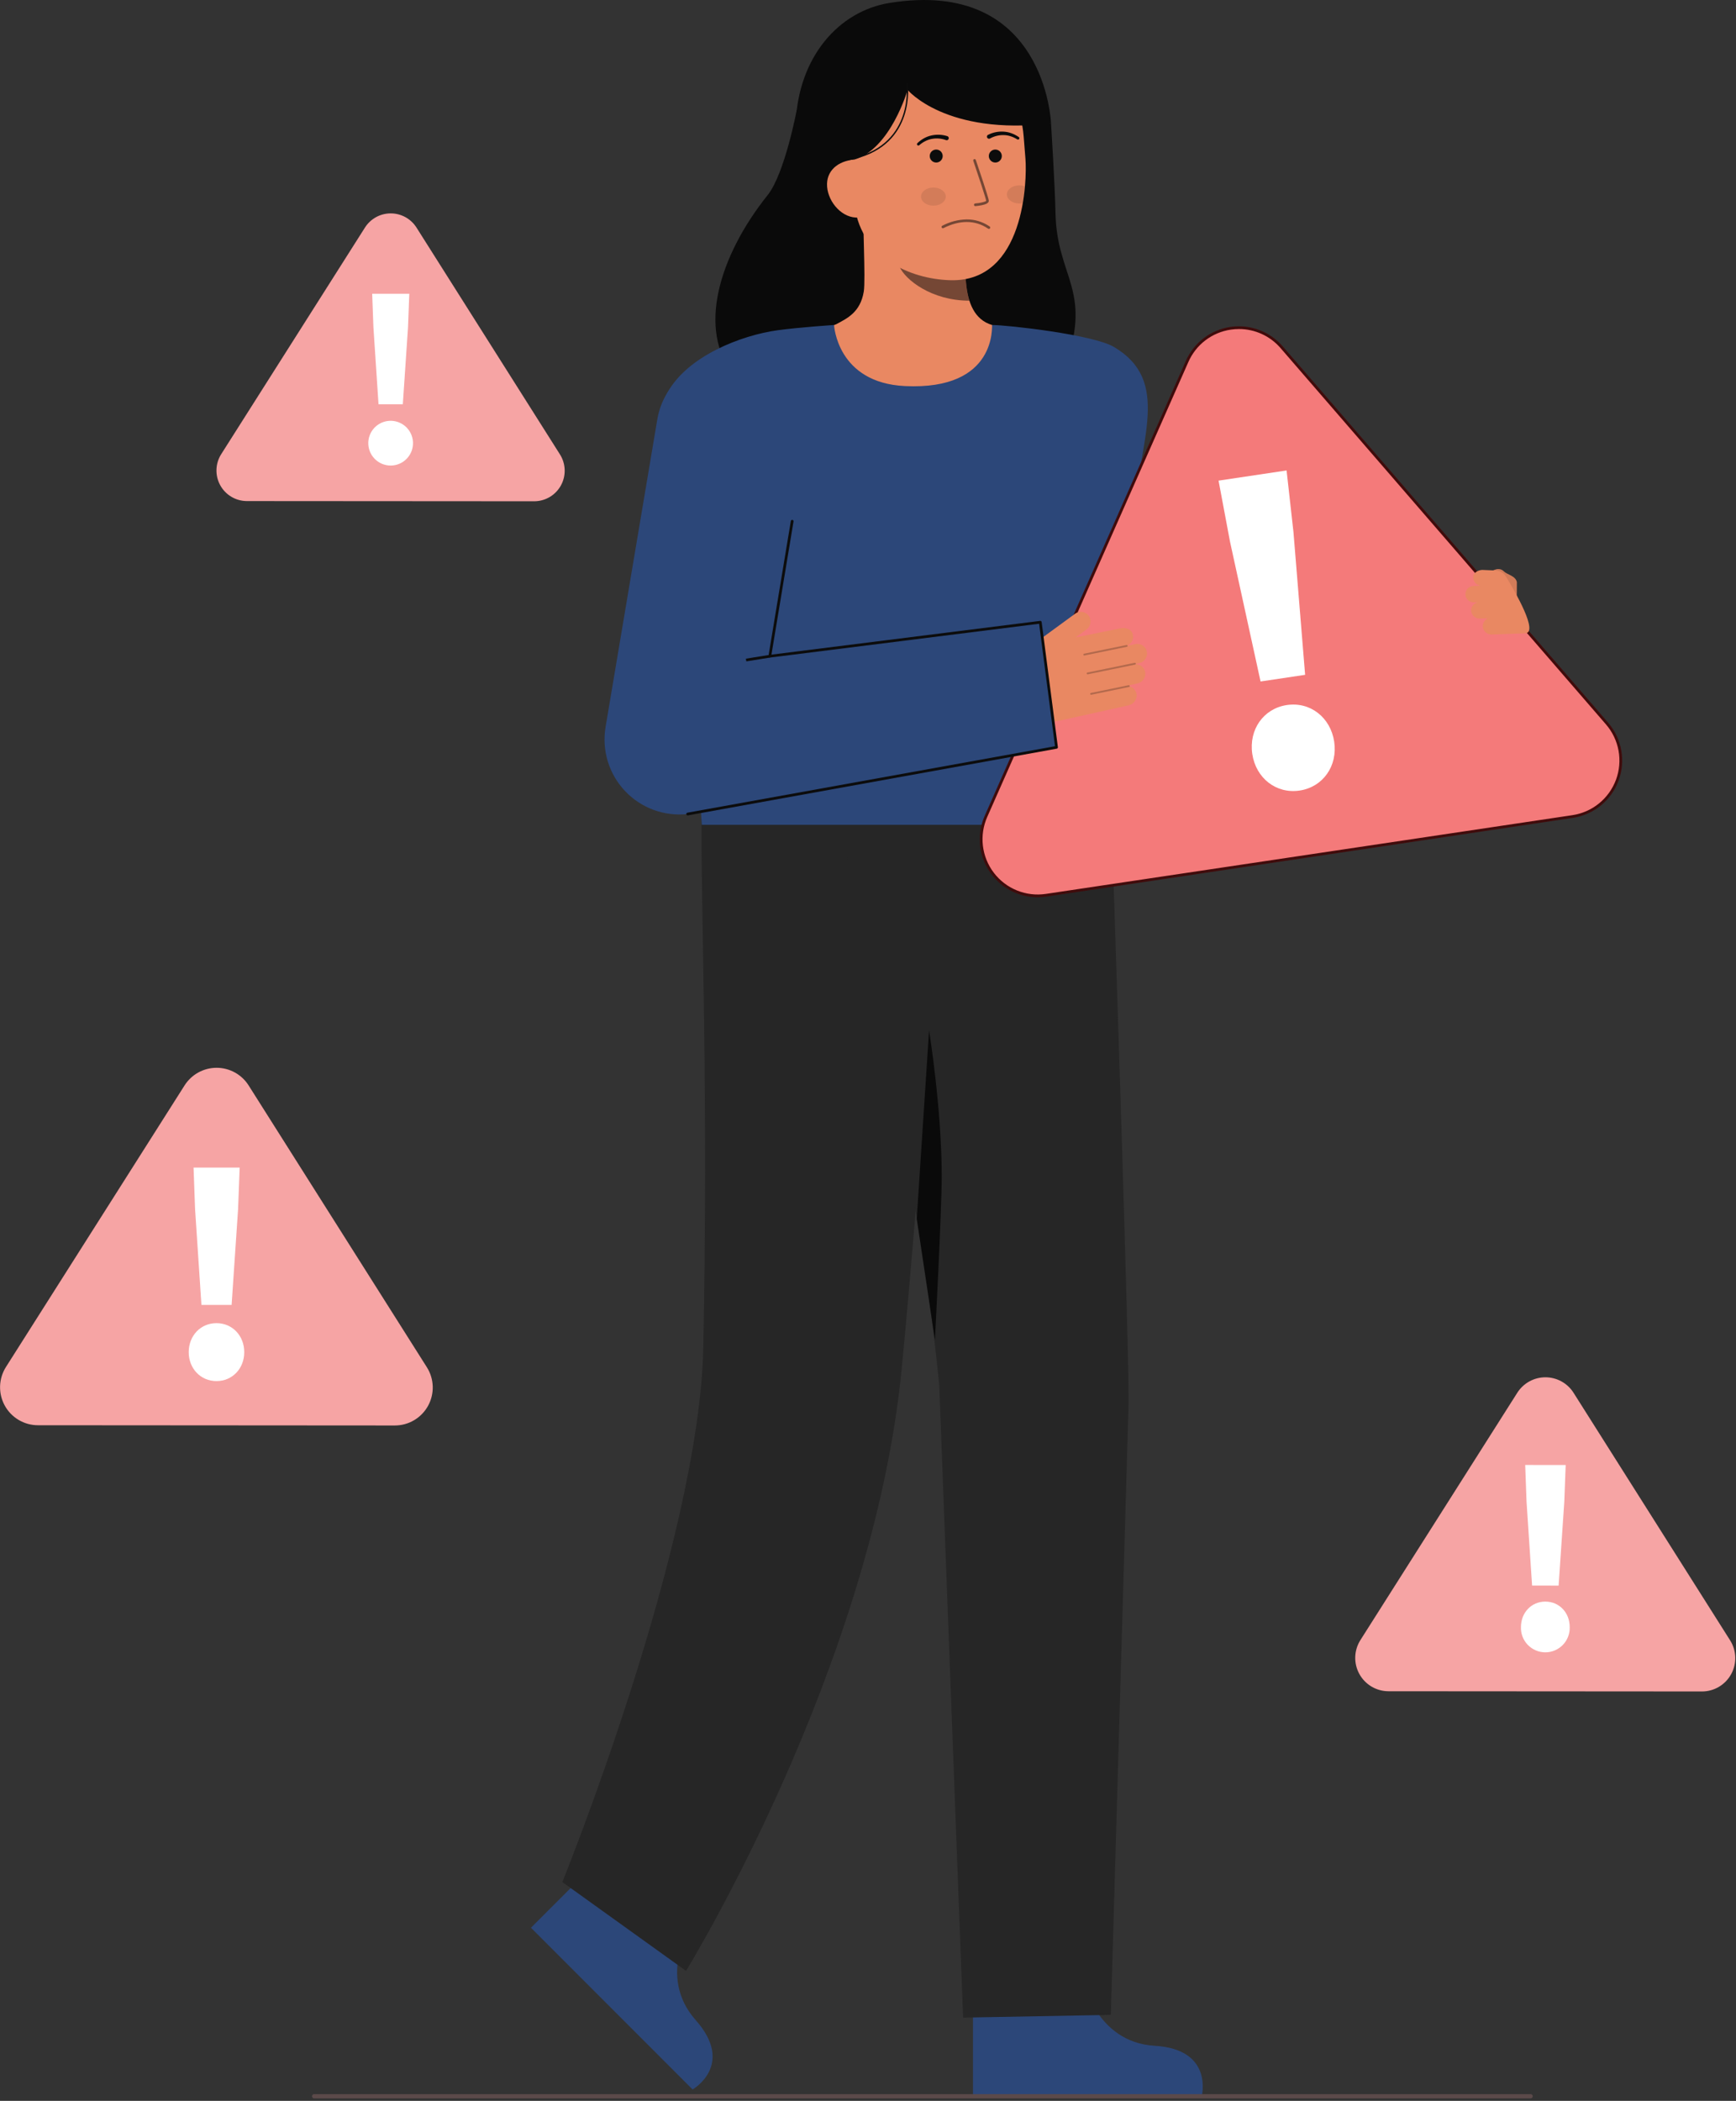 <svg width="630" height="762" viewBox="0 0 630 762" fill="none" xmlns="http://www.w3.org/2000/svg">
  <rect x="0" y="0" width="630" height="762" fill="#333333" stroke="none"/>
  <g clip-path="url(#clip0_123_2864)">
    <path d="M251.269 696.882C251.269 696.882 238.037 716.44 252.469 732.704C266.901 748.968 251.348 757.869 251.348 757.869L192.686 699.207L222 669.9L251.269 696.882Z" fill="#2C4779"/>
    <path d="M254.388 294.587C254.388 294.587 254.648 287.617 254.588 303.428C254.497 329.684 256.995 399.067 255.24 488.492C253.84 559.975 204.076 682.64 204.076 682.64L248.956 714.853C248.956 714.853 316.467 605.353 327.181 496.953C332.665 441.465 343.881 292.189 343.881 292.189L254.388 294.587Z" fill="#262626"/>
    <path d="M392.877 717.545C392.877 717.545 397.35 740.731 419.059 742.023C440.768 743.315 436.059 760.61 436.059 760.61H353.1V719.162L392.877 717.545Z" fill="#2C4779"/>
    <path d="M403.421 299.167C403.421 299.167 410.231 500.729 409.521 510.581L403.121 730.815L349.508 731.806L340.863 502.615C340.863 502.615 335.2 439.394 319.92 380.687C312.104 350.557 307.401 319.705 305.884 288.615L403.421 299.167Z" fill="#262626"/>
    <path d="M332.694 442.074L337.164 373.708C337.164 373.708 341.756 402.13 341.756 426.628C341.756 438.602 339.29 486.012 339.29 486.012L332.694 442.074Z" fill="#0A0A0A"/>
    <path d="M253.8 294.581L253.621 294.591C253.621 294.591 253.746 291.153 253.8 294.581Z" fill="#733939"/>
    <path d="M254.02 294.581L253.842 294.591C253.842 294.591 253.97 291.153 254.02 294.581Z" fill="#733939"/>
    <path d="M289.125 39.954C289.125 39.954 284.806 62.97 278.58 70.764C260.655 93.2 253.042 119.941 266.388 135.983C279.734 152.025 375.694 163.697 386.882 131.808C396.3 104.96 383.518 100.424 383.041 77.29C382.826 66.823 381.427 44.761 381.427 44.761" fill="#0A0A0A"/>
    <path d="M366.973 119.644C366.806 119.623 364.954 150.344 329.261 147.669C304.551 145.818 295.741 119.601 295.174 119.601C297.838 119.035 302.325 118.211 303.508 117.58C307.399 115.489 312.213 113.314 313.467 105.757C314.19 101.402 312.967 79.122 313.341 74.716L351.271 83.182C350.742 92.488 347.032 114.062 360.033 117.882C362.2 118.512 364.527 119.093 366.973 119.644Z" fill="#E98862"/>
    <path opacity="0.52" d="M351.8 109.063C351.206 107.149 350.823 105.175 350.659 103.177C350.242 98.617 350.325 94.026 350.907 89.484C343.199 88.443 335.937 85.261 329.947 80.3C329.247 82.9 325.369 94.267 326.447 96.739C328.469 101.412 338 109.063 351.8 109.063Z" fill="#0C0C0C"/>
    <path d="M345.071 101.64C330.051 101.302 311.549 93.066 309.933 72.816L308.475 54.545C306.859 34.295 316.185 17.031 335.251 15.509C354.317 13.988 369.878 29.266 371.494 49.516L372.139 57.605C372.759 65.375 371.87 102.244 345.071 101.64Z" fill="#E98862"/>
    <path d="M361.205 58.953C362.506 58.953 363.561 57.898 363.561 56.597C363.561 55.296 362.506 54.241 361.205 54.241C359.904 54.241 358.849 55.296 358.849 56.597C358.849 57.898 359.904 58.953 361.205 58.953Z" fill="#0C0C0C"/>
    <path d="M339.754 58.953C341.055 58.953 342.11 57.898 342.11 56.597C342.11 55.296 341.055 54.241 339.754 54.241C338.453 54.241 337.398 55.296 337.398 56.597C337.398 57.898 338.453 58.953 339.754 58.953Z" fill="#0C0C0C"/>
    <path opacity="0.52" d="M353.948 74.762H353.986C354.758 74.694 355.526 74.585 356.286 74.433C357.423 74.198 358.925 73.768 358.844 72.756C358.753 71.602 354.599 59.405 354.125 58.018C354.082 57.899 353.994 57.802 353.88 57.748C353.766 57.693 353.635 57.686 353.515 57.727C353.396 57.767 353.297 57.853 353.24 57.966C353.183 58.079 353.173 58.21 353.211 58.33C354.984 63.524 357.82 72.056 357.882 72.83C357.72 73.17 355.824 73.644 353.907 73.797C353.784 73.808 353.669 73.866 353.588 73.96C353.506 74.053 353.463 74.174 353.468 74.298C353.473 74.421 353.525 74.538 353.614 74.625C353.703 74.711 353.822 74.76 353.946 74.761L353.948 74.762Z" fill="#0C0C0C"/>
    <path opacity="0.52" d="M350.832 79.583C347.741 79.64 344.708 80.423 341.975 81.868C341.916 81.895 341.862 81.933 341.818 81.981C341.774 82.029 341.74 82.086 341.718 82.147C341.696 82.209 341.687 82.274 341.691 82.339C341.695 82.404 341.713 82.467 341.742 82.526C341.771 82.584 341.812 82.636 341.862 82.678C341.912 82.72 341.969 82.751 342.032 82.77C342.094 82.789 342.16 82.796 342.225 82.789C342.289 82.782 342.352 82.762 342.409 82.73C348.309 79.758 353.833 79.785 358.395 82.807C358.487 82.871 358.583 82.93 358.681 82.984C358.795 83.034 358.924 83.038 359.041 82.996C359.158 82.953 359.254 82.867 359.309 82.755C359.364 82.643 359.373 82.515 359.336 82.396C359.298 82.277 359.216 82.178 359.107 82.118C359.07 82.098 359.007 82.057 358.929 82.002C356.531 80.408 353.712 79.566 350.832 79.583Z" fill="#0C0C0C"/>
    <path d="M292.854 59.173L309.935 57.908C323.174 54.143 329.378 32.6 329.378 32.6C329.378 32.6 343.167 49.279 381.427 44.764C381.427 44.764 379.556 -8.117 322.759 1.076C304.445 4.041 289.746 20.589 288.753 44.717C288.057 61.622 292.854 59.173 292.854 59.173Z" fill="#0A0A0A"/>
    <path d="M311.609 78.891C305.815 79.353 300.624 73.529 300.161 67.735C299.698 61.941 304.141 58.371 309.935 57.908L313.235 61.553L316.595 78.493L311.609 78.891Z" fill="#E98862"/>
    <path d="M358.572 48.9C360.344 48.008 362.323 47.611 364.301 47.748C365.275 47.809 366.235 48.017 367.148 48.363C368.051 48.7 368.909 49.149 369.7 49.7C369.814 49.771 369.894 49.883 369.925 50.014C369.955 50.144 369.932 50.281 369.862 50.395C369.791 50.508 369.678 50.589 369.548 50.619C369.417 50.649 369.281 50.627 369.167 50.556L369.133 50.536C368.397 50.069 367.604 49.697 366.775 49.429C365.956 49.159 365.102 49.015 364.24 49C362.529 48.961 360.839 49.375 359.34 50.2L359.291 50.228C359.117 50.328 358.91 50.354 358.716 50.301C358.522 50.248 358.357 50.121 358.258 49.947C358.158 49.772 358.131 49.565 358.184 49.371C358.237 49.178 358.365 49.013 358.539 48.913L358.572 48.9Z" fill="#0C0C0C"/>
    <path d="M343.255 50.8C341.647 50.218 339.914 50.071 338.231 50.374C337.381 50.522 336.558 50.796 335.79 51.189C335.012 51.583 334.287 52.072 333.631 52.646L333.602 52.671C333.552 52.714 333.494 52.748 333.431 52.768C333.368 52.789 333.302 52.797 333.236 52.793C333.17 52.788 333.105 52.77 333.046 52.74C332.987 52.711 332.934 52.67 332.891 52.62C332.847 52.569 332.814 52.511 332.793 52.449C332.772 52.386 332.764 52.319 332.769 52.253C332.774 52.187 332.791 52.123 332.821 52.063C332.851 52.004 332.892 51.951 332.942 51.908C333.639 51.239 334.418 50.66 335.259 50.185C336.108 49.702 337.024 49.35 337.977 49.139C339.911 48.698 341.927 48.786 343.815 49.393C344 49.46 344.152 49.597 344.239 49.775C344.325 49.952 344.338 50.156 344.277 50.343C344.215 50.531 344.082 50.687 343.907 50.778C343.733 50.869 343.529 50.889 343.34 50.832L343.31 50.821L343.255 50.8Z" fill="#0C0C0C"/>
    <path d="M309.994 57.7L309.878 57.218C331.921 51.889 328.978 30.504 328.945 30.288L329.435 30.214C329.468 30.434 332.484 52.262 309.994 57.7Z" fill="#0C0C0C"/>
    <path opacity="0.1" d="M338.732 74.6C341.211 74.6 343.22 73.126 343.22 71.308C343.22 69.49 341.211 68.016 338.732 68.016C336.253 68.016 334.244 69.49 334.244 71.308C334.244 73.126 336.253 74.6 338.732 74.6Z" fill="#0C0C0C"/>
    <path opacity="0.1" d="M365.407 70.521C365.407 72.337 367.421 73.81 369.899 73.814C370.327 73.814 370.755 73.769 371.174 73.681C371.542 71.56 371.795 69.508 371.959 67.6C371.301 67.349 370.601 67.223 369.897 67.23C367.419 67.226 365.41 68.7 365.407 70.521Z" fill="#0C0C0C"/>
    <path d="M411.32 187.286C410.195 200.494 404.726 282.898 403.646 299.167H254.673C253.831 284.493 250.052 220.332 246.861 191.638C243.815 164.257 237.838 150.549 242.219 142.454C249.378 129.224 268.94 121.58 282.278 119.774C290.424 118.674 302.678 117.88 302.678 117.88C302.678 117.88 303.715 138.864 328.449 140.032C362.118 141.62 359.87 117.88 360.036 117.88C365.491 117.88 396.65 121.333 404.274 125.852C425.043 138.153 413.706 159.3 411.32 187.286Z" fill="#2C4779"/>
    <path d="M524.551 211.435C524.722 210.962 524.988 210.529 525.333 210.163C525.677 209.796 526.092 209.503 526.554 209.303C527.015 209.102 527.512 208.998 528.015 208.996C528.518 208.994 529.016 209.094 529.479 209.291C530.362 209.703 531.055 210.434 531.419 211.338C531.783 212.241 531.79 213.249 531.439 214.157L529.739 218.857L540.449 207.936C541.78 206.536 544.308 205.675 545.777 207.271C547.05 208.483 549.992 208.857 550.47 211.128C550.486 211.14 550.456 231.928 549.222 233.228C543.983 238.728 531.322 239.793 524.257 237L513.138 232.6L524.551 211.435Z" fill="#E98862"/>
    <g opacity="0.1">
      <path d="M524.551 211.435C524.722 210.962 524.988 210.529 525.333 210.163C525.677 209.796 526.092 209.503 526.554 209.303C527.015 209.102 527.512 208.998 528.015 208.996C528.518 208.994 529.016 209.094 529.479 209.291C530.362 209.703 531.055 210.434 531.419 211.338C531.783 212.241 531.79 213.249 531.439 214.157L529.739 218.857L540.449 207.936C541.78 206.536 544.308 205.675 545.777 207.271C547.05 208.483 549.992 208.857 550.47 211.128C550.486 211.14 550.456 231.928 549.222 233.228C543.983 238.728 531.322 239.793 524.257 237L513.138 232.6L524.551 211.435Z" fill="#0C0C0C"/>
    </g>
    <path d="M570.693 296.16L379.619 324.719C375.984 325.262 372.269 324.82 368.863 323.438C365.457 322.055 362.485 319.784 360.256 316.861C358.028 313.938 356.625 310.47 356.194 306.819C355.764 303.169 356.321 299.47 357.808 296.108L430.813 131.076C432.213 127.912 434.39 125.153 437.142 123.056C439.894 120.958 443.131 119.59 446.553 119.079C449.975 118.567 453.471 118.929 456.715 120.13C459.96 121.331 462.849 123.333 465.113 125.949L583.184 262.422C585.589 265.202 587.203 268.576 587.859 272.193C588.514 275.81 588.187 279.536 586.911 282.983C585.635 286.43 583.456 289.471 580.604 291.789C577.751 294.107 574.328 295.617 570.693 296.16Z" fill="#E90000"/>
    <path opacity="0.48" d="M570.693 296.16L379.619 324.719C375.984 325.262 372.269 324.82 368.863 323.438C365.457 322.055 362.485 319.784 360.256 316.861C358.028 313.938 356.625 310.47 356.194 306.819C355.764 303.169 356.321 299.47 357.808 296.108L430.813 131.076C432.213 127.912 434.39 125.153 437.142 123.056C439.894 120.958 443.131 119.59 446.553 119.079C449.975 118.567 453.471 118.929 456.715 120.13C459.96 121.331 462.849 123.333 465.113 125.949L583.184 262.422C585.589 265.202 587.203 268.576 587.859 272.193C588.514 275.81 588.187 279.536 586.911 282.983C585.635 286.43 583.456 289.471 580.604 291.789C577.751 294.107 574.328 295.617 570.693 296.16Z" fill="white"/>
    <path d="M376.469 325.455C372.978 325.434 369.547 324.544 366.485 322.866C363.424 321.188 360.828 318.774 358.931 315.843C357.035 312.912 355.897 309.555 355.621 306.074C355.345 302.594 355.94 299.1 357.351 295.906L430.356 130.875C431.79 127.633 434.02 124.807 436.838 122.658C439.657 120.509 442.974 119.107 446.479 118.583C449.985 118.059 453.566 118.429 456.891 119.66C460.215 120.891 463.174 122.942 465.493 125.622L583.563 262.094C586.027 264.942 587.68 268.399 588.352 272.104C589.023 275.809 588.687 279.627 587.379 283.158C586.072 286.689 583.84 289.804 580.917 292.179C577.994 294.553 574.487 296.098 570.763 296.654L379.689 325.214C378.623 325.374 377.547 325.455 376.469 325.455ZM449.63 119.347C448.626 119.348 447.623 119.423 446.63 119.571C443.288 120.062 440.125 121.394 437.439 123.441C434.752 125.489 432.63 128.186 431.272 131.279L358.272 296.31C356.821 299.59 356.278 303.199 356.698 306.761C357.118 310.322 358.487 313.705 360.661 316.558C362.835 319.41 365.735 321.626 369.058 322.974C372.381 324.323 376.005 324.755 379.552 324.225L570.625 295.666C574.172 295.136 577.511 293.663 580.295 291.402C583.078 289.141 585.204 286.174 586.449 282.811C587.694 279.447 588.014 275.812 587.375 272.283C586.735 268.754 585.16 265.462 582.814 262.749L464.737 126.276C462.866 124.102 460.548 122.357 457.941 121.161C455.333 119.965 452.498 119.346 449.63 119.347Z" fill="#400B0B"/>
    <path d="M446.373 196.462L442.218 174.327L466.904 170.637L469.404 193.019L473.631 244.764L457.464 247.18L446.373 196.462ZM454.46 273.482C453.149 264.71 458.466 257 467 255.724C475.534 254.448 482.877 260.266 484.188 269.039C485.488 277.753 480.173 285.461 471.636 286.739C463.099 288.017 455.763 282.2 454.46 273.482Z" fill="white"/>
    <path d="M538.175 227.756C538.035 227.11 538.11 226.436 538.388 225.837C538.666 225.237 539.132 224.745 539.716 224.435C539.684 224.393 539.576 224.312 539.652 224.26L537.125 224.354C536.381 224.398 535.646 224.17 535.057 223.715C534.467 223.259 534.062 222.605 533.917 221.874C533.798 221.148 533.952 220.403 534.351 219.784C534.749 219.164 535.363 218.715 536.074 218.523C536.052 218.503 536.051 218.469 536.036 218.443L534.997 218.481C534.296 218.519 533.603 218.314 533.036 217.9C532.468 217.486 532.061 216.889 531.884 216.209C531.781 215.781 531.775 215.335 531.866 214.904C531.956 214.473 532.141 214.068 532.408 213.717C532.674 213.366 533.015 213.079 533.405 212.876C533.796 212.672 534.227 212.559 534.667 212.542L537.067 212.453C537.067 212.44 537.052 212.433 537.051 212.42C537.05 212.407 537.065 212.391 537.067 212.375C536.405 212.251 535.804 211.905 535.364 211.395C534.924 210.885 534.671 210.24 534.645 209.567C534.466 207.833 536.331 206.767 537.881 206.714L542.781 206.914C543.536 206.945 544.272 207.162 544.923 207.546C545.575 207.93 546.121 208.468 546.514 209.114C549.914 214.704 558.451 229.514 553.504 229.699L541.328 230.149C540.611 230.158 539.912 229.927 539.341 229.494C538.77 229.06 538.359 228.449 538.175 227.756Z" fill="#E98862"/>
    <path d="M412.51 252.132C412.463 251.405 412.192 250.71 411.734 250.144C411.275 249.578 410.652 249.168 409.951 248.971C409.982 248.914 409.995 248.849 409.987 248.785C409.973 248.732 409.946 248.684 409.907 248.645C409.869 248.606 409.821 248.578 409.768 248.563L412.696 247.914C413.563 247.741 414.338 247.261 414.878 246.561C415.417 245.861 415.686 244.989 415.633 244.107C415.553 243.238 415.153 242.429 414.51 241.837C413.868 241.246 413.028 240.915 412.155 240.907C412.174 240.877 412.165 240.838 412.175 240.807L413.375 240.54C414.192 240.375 414.926 239.932 415.454 239.287C415.981 238.641 416.269 237.833 416.269 237C416.258 236.478 416.132 235.965 415.899 235.497C415.666 235.03 415.332 234.62 414.922 234.297C414.511 233.974 414.034 233.746 413.525 233.63C413.016 233.514 412.487 233.512 411.977 233.625L409.201 234.242C409.201 234.226 409.212 234.214 409.209 234.199C409.206 234.184 409.184 234.17 409.178 234.151C409.9 233.81 410.486 233.234 410.838 232.517C411.19 231.8 411.287 230.985 411.115 230.205C410.801 228.162 408.344 227.505 406.548 227.905L390.348 231.205L394.192 228.395C394.952 227.863 395.481 227.062 395.673 226.155C395.865 225.247 395.705 224.3 395.226 223.506C394.965 223.105 394.624 222.761 394.225 222.496C393.827 222.23 393.378 222.049 392.907 221.962C392.436 221.876 391.952 221.887 391.485 221.994C391.018 222.101 390.578 222.301 390.191 222.584L369.2 237.926C366.739 239.726 365.076 242.415 364.565 245.421C364.054 248.427 364.735 251.514 366.463 254.026C368.469 256.94 371.299 259.188 374.59 260.483C377.882 261.778 381.486 262.061 384.939 261.294L409.616 255.817C410.443 255.618 411.178 255.147 411.704 254.478C412.229 253.809 412.513 252.982 412.51 252.132Z" fill="#E98862"/>
    <g opacity="0.25">
      <path d="M393.169 237.5C393.188 237.583 393.239 237.655 393.31 237.701C393.382 237.747 393.469 237.763 393.552 237.746L408.952 234.587C408.994 234.578 409.034 234.562 409.069 234.538C409.104 234.514 409.134 234.483 409.158 234.447C409.181 234.412 409.198 234.372 409.206 234.33C409.214 234.288 409.214 234.245 409.205 234.203C409.196 234.161 409.18 234.121 409.156 234.086C409.132 234.051 409.101 234.02 409.065 233.997C409.03 233.973 408.99 233.957 408.948 233.949C408.906 233.941 408.863 233.941 408.821 233.95L393.421 237.108C393.336 237.126 393.262 237.176 393.215 237.248C393.167 237.32 393.151 237.408 393.168 237.493L393.169 237.5Z" fill="#0C0C0C"/>
    </g>
    <g opacity="0.25">
      <path d="M394.375 244.328C394.394 244.411 394.445 244.483 394.516 244.529C394.588 244.575 394.675 244.591 394.758 244.574L411.948 241.049C412.033 241.031 412.107 240.981 412.154 240.909C412.202 240.837 412.219 240.749 412.202 240.664C412.182 240.581 412.131 240.509 412.059 240.462C411.988 240.415 411.901 240.397 411.817 240.411L394.627 243.936C394.542 243.954 394.468 244.004 394.421 244.076C394.373 244.148 394.357 244.236 394.374 244.321L394.375 244.328Z" fill="#0C0C0C"/>
    </g>
    <g opacity="0.25">
      <path d="M395.639 251.735C395.658 251.818 395.708 251.89 395.78 251.936C395.851 251.982 395.938 251.998 396.021 251.981L409.734 249.169C409.818 249.152 409.893 249.101 409.94 249.029C409.987 248.957 410.004 248.87 409.987 248.785C409.97 248.701 409.919 248.626 409.847 248.579C409.775 248.532 409.687 248.515 409.603 248.532L395.89 251.344C395.848 251.353 395.808 251.369 395.773 251.393C395.738 251.417 395.707 251.448 395.684 251.484C395.66 251.519 395.644 251.559 395.636 251.601C395.628 251.643 395.628 251.686 395.637 251.728L395.639 251.735Z" fill="#0C0C0C"/>
    </g>
    <path d="M383.415 271.064L249.528 295.264C245.35 295.719 241.123 295.199 237.18 293.746C233.237 292.293 229.684 289.946 226.8 286.889C223.916 283.832 221.779 280.148 220.558 276.127C219.337 272.105 219.065 267.856 219.762 263.711L238.506 152.3C239.08 148.761 240.348 145.37 242.237 142.322C244.126 139.275 246.599 136.631 249.514 134.542C252.429 132.454 255.727 130.963 259.221 130.154C262.714 129.345 266.333 129.235 269.868 129.83C273.404 130.425 276.788 131.713 279.824 133.621C282.86 135.528 285.489 138.017 287.56 140.944C289.631 143.871 291.103 147.179 291.891 150.677C292.679 154.175 292.767 157.794 292.151 161.326L279.37 238.016L377.529 225.689L383.415 271.064Z" fill="#2C4779"/>
    <path d="M249.527 295.755C249.409 295.746 249.297 295.696 249.213 295.613C249.128 295.529 249.076 295.419 249.066 295.301C249.055 295.183 249.087 295.065 249.156 294.968C249.224 294.871 249.325 294.802 249.44 294.772L382.864 270.661L377.1 226.242L279.431 238.508C279.354 238.518 279.276 238.51 279.204 238.485C279.131 238.459 279.065 238.416 279.012 238.36C278.959 238.304 278.919 238.237 278.896 238.163C278.873 238.089 278.868 238.011 278.88 237.935L287.005 188.918C287.041 188.803 287.117 188.705 287.22 188.642C287.323 188.579 287.445 188.555 287.564 188.574C287.683 188.594 287.791 188.656 287.868 188.749C287.944 188.842 287.985 188.96 287.982 189.08L279.966 237.442L377.466 225.197C377.596 225.182 377.727 225.218 377.83 225.298C377.934 225.378 378.002 225.496 378.02 225.625L383.907 271C383.922 271.126 383.89 271.253 383.816 271.355C383.741 271.457 383.631 271.528 383.507 271.552L249.62 295.752C249.589 295.755 249.558 295.756 249.527 295.755Z" fill="#0C0C0C"/>
    <path d="M279.293 237.527L270.68 238.906L270.837 239.885L279.449 238.507L279.293 237.527Z" fill="#0C0C0C"/>
    <path d="M555.467 761.1H114C113.795 761.1 113.598 761.019 113.453 760.874C113.308 760.729 113.227 760.532 113.227 760.327C113.227 760.122 113.308 759.926 113.453 759.781C113.598 759.636 113.795 759.554 114 759.554H555.467C555.672 759.554 555.869 759.636 556.014 759.781C556.159 759.926 556.24 760.122 556.24 760.327C556.24 760.532 556.159 760.729 556.014 760.874C555.869 761.019 555.672 761.1 555.467 761.1Z" fill="#5B4A4A"/>
    <path d="M143.273 517.033L13.773 516.946C11.309 516.944 8.891 516.281 6.772 515.025C4.652 513.77 2.908 511.968 1.722 509.809C0.536 507.649 -0.048 505.211 0.03 502.749C0.107 500.286 0.845 497.89 2.165 495.81L66.983 393.682C68.226 391.724 69.944 390.111 71.977 388.995C74.01 387.878 76.292 387.294 78.611 387.295C80.931 387.297 83.212 387.885 85.244 389.004C87.275 390.123 88.991 391.738 90.231 393.698L154.912 495.913C156.229 497.995 156.963 500.393 157.038 502.855C157.112 505.318 156.524 507.755 155.335 509.913C154.146 512.071 152.399 513.87 150.278 515.122C148.156 516.375 145.737 517.035 143.273 517.033Z" fill="#F6A4A4"/>
    <path d="M68.488 490.436C68.488 484.49 72.788 479.91 78.57 479.914C84.352 479.918 88.642 484.504 88.638 490.45C88.638 496.355 84.338 500.935 78.557 500.931C72.776 500.927 68.484 496.342 68.488 490.436ZM70.794 438.576L70.243 423.491L86.974 423.503L86.4 438.587L84.052 473.308L73.1 473.3L70.794 438.576Z" fill="white"/>
    <path d="M193.843 181.814L89.62 181.744C87.637 181.743 85.691 181.209 83.984 180.199C82.278 179.188 80.874 177.739 79.92 176.001C78.965 174.263 78.495 172.3 78.557 170.318C78.62 168.336 79.213 166.407 80.276 164.733L132.443 82.539C133.443 80.963 134.826 79.665 136.462 78.766C138.098 77.867 139.935 77.397 141.801 77.398C143.668 77.399 145.504 77.872 147.139 78.773C148.774 79.674 150.155 80.974 151.153 82.551L203.209 164.816C204.269 166.492 204.861 168.421 204.921 170.403C204.981 172.385 204.508 174.347 203.551 176.084C202.594 177.821 201.188 179.269 199.481 180.277C197.773 181.285 195.826 181.815 193.843 181.814Z" fill="#F6A4A4"/>
    <path d="M133.657 160.411C133.722 158.821 134.253 157.286 135.184 155.996C136.115 154.706 137.405 153.718 138.893 153.155C140.381 152.592 142.002 152.479 143.553 152.83C145.105 153.181 146.52 153.98 147.621 155.128C148.722 156.276 149.461 157.723 149.746 159.288C150.032 160.853 149.851 162.468 149.226 163.931C148.601 165.394 147.56 166.641 146.232 167.517C144.904 168.393 143.348 168.859 141.757 168.858C140.664 168.856 139.583 168.634 138.579 168.204C137.574 167.774 136.666 167.147 135.91 166.358C135.154 165.569 134.564 164.636 134.177 163.614C133.79 162.592 133.613 161.503 133.657 160.411ZM135.513 118.679L135.068 106.539L148.532 106.549L148.073 118.687L146.184 146.629L137.365 146.623L135.513 118.679Z" fill="white"/>
    <path d="M617.636 613.506L503.9 613.429C501.736 613.428 499.611 612.846 497.749 611.744C495.886 610.641 494.354 609.059 493.312 607.163C492.27 605.266 491.756 603.124 491.824 600.961C491.892 598.797 492.54 596.692 493.7 594.865L550.63 505.165C551.722 503.445 553.231 502.029 555.016 501.048C556.802 500.067 558.807 499.554 560.844 499.555C562.881 499.557 564.885 500.073 566.669 501.056C568.454 502.039 569.961 503.458 571.05 505.179L627.859 594.954C629.016 596.783 629.661 598.889 629.727 601.052C629.792 603.215 629.276 605.356 628.232 607.252C627.187 609.147 625.653 610.728 623.789 611.828C621.925 612.928 619.8 613.508 617.636 613.506Z" fill="#F6A4A4"/>
    <path d="M551.958 590.15C551.958 584.928 555.731 580.906 560.812 580.91C565.893 580.914 569.656 584.94 569.653 590.162C569.692 591.349 569.492 592.532 569.064 593.64C568.637 594.749 567.991 595.76 567.164 596.613C566.338 597.466 565.348 598.145 564.254 598.608C563.161 599.071 561.985 599.309 560.797 599.308C559.609 599.308 558.433 599.068 557.34 598.603C556.247 598.139 555.258 597.459 554.433 596.604C553.608 595.75 552.963 594.738 552.537 593.629C552.111 592.52 551.912 591.337 551.953 590.15H551.958ZM553.983 544.605L553.498 531.357L568.192 531.367L567.692 544.614L565.629 575.108L556 575.1L553.983 544.605Z" fill="white"/>
  </g>
  <defs>
    <clipPath id="clip0_123_2864">
      <rect width="629.75" height="761.101" fill="white"/>
    </clipPath>
  </defs>
</svg>
